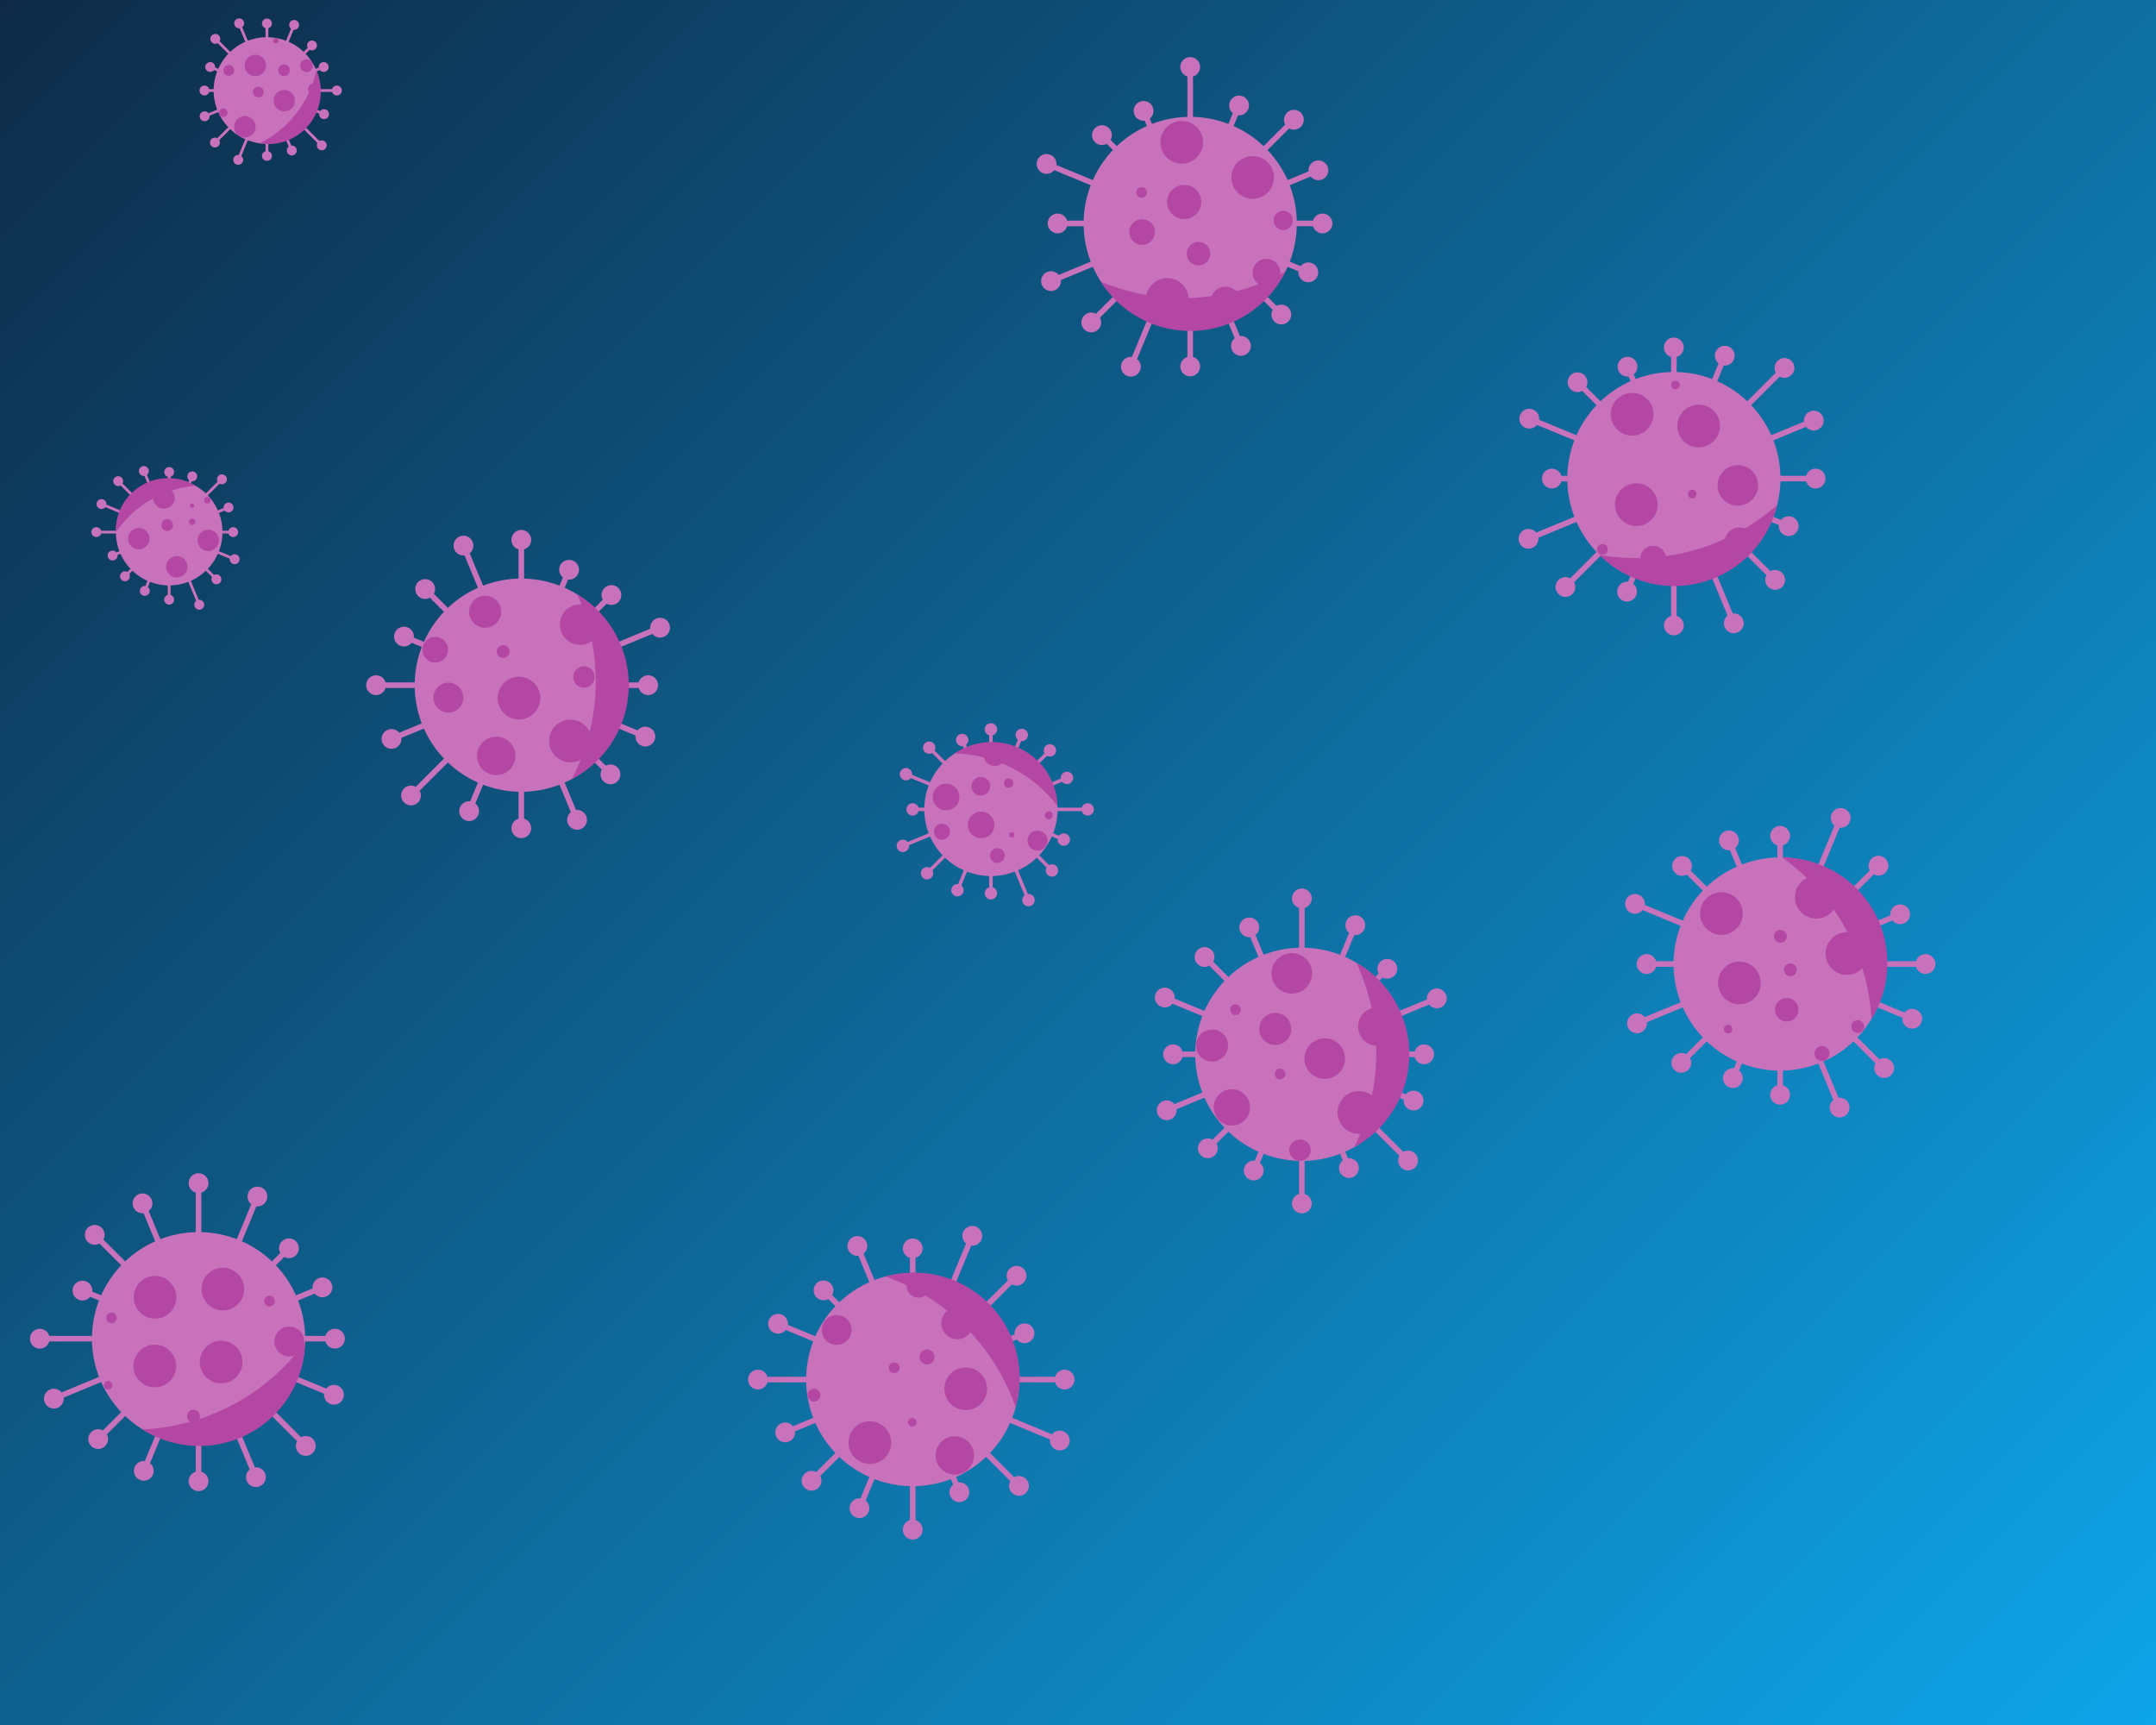 <svg xmlns="http://www.w3.org/2000/svg" version="1.1" xmlns:xlink="http://www.w3.org/1999/xlink" xmlns:svgjs="http://svgjs.dev/svgjs" width="2500" height="2000" preserveAspectRatio="none" viewBox="0 0 2500 2000"><g mask="url(&quot;#SvgjsMask1046&quot;)" fill="none"><rect width="2500" height="2000" x="0" y="0" fill="url(&quot;#SvgjsLinearGradient1047&quot;)"></rect><path d="M1181.91 1596.29L1181.91 1602.76L1234.42 1602.76L1234.42 1596.29zM1222.96 1599.52 a11.46 11.46 0 1 0 22.92 0 a11.46 11.46 0 1 0 -22.92 0zM1173.74 1643.82L1171.26 1649.8L1227.66 1673.16L1230.13 1667.18zM1217.43 1670.17 a11.46 11.46 0 1 0 22.92 0 a11.46 11.46 0 1 0 -22.92 0zM1148 1684.61L1143.43 1689.18L1179.28 1725.03L1183.85 1720.46zM1170.11 1722.74 a11.46 11.46 0 1 0 22.92 0 a11.46 11.46 0 1 0 -22.92 0zM1108.62 1712.44L1102.64 1714.92L1109.45 1731.35L1115.43 1728.87zM1100.98 1730.11 a11.46 11.46 0 1 0 22.92 0 a11.46 11.46 0 1 0 -22.92 0zM1061.58 1723.08L1055.11 1723.08L1055.11 1773.51L1061.58 1773.51zM1046.89 1773.51 a11.46 11.46 0 1 0 22.92 0 a11.46 11.46 0 1 0 -22.92 0zM1014.05 1714.92L1008.07 1712.44L993.61 1747.37L999.58 1749.85zM985.13 1748.61 a11.46 11.46 0 1 0 22.92 0 a11.46 11.46 0 1 0 -22.92 0zM973.27 1689.18L968.69 1684.61L938.76 1714.54L943.33 1719.11zM929.59 1716.83 a11.46 11.46 0 1 0 22.92 0 a11.46 11.46 0 1 0 -22.92 0zM945.43 1649.8L942.96 1643.82L909.26 1657.78L911.74 1663.75zM899.04 1660.76 a11.46 11.46 0 1 0 22.92 0 a11.46 11.46 0 1 0 -22.92 0zM934.79 1602.76L934.79 1596.29L878.88 1596.29L878.88 1602.76zM867.42 1599.52 a11.46 11.46 0 1 0 22.92 0 a11.46 11.46 0 1 0 -22.92 0zM942.96 1555.23L945.43 1549.25L903.45 1531.86L900.98 1537.84zM890.75 1534.85 a11.46 11.46 0 1 0 22.92 0 a11.46 11.46 0 1 0 -22.92 0zM968.69 1514.44L973.27 1509.87L957.2 1493.8L952.63 1498.38zM943.45 1496.09 a11.46 11.46 0 1 0 22.92 0 a11.46 11.46 0 1 0 -22.92 0zM1008.07 1486.61L1014.05 1484.13L997.17 1443.37L991.19 1445.85zM982.72 1444.61 a11.46 11.46 0 1 0 22.92 0 a11.46 11.46 0 1 0 -22.92 0zM1055.11 1475.97L1061.58 1475.97L1061.58 1447.43L1055.11 1447.43zM1046.89 1447.43 a11.46 11.46 0 1 0 22.92 0 a11.46 11.46 0 1 0 -22.92 0zM1102.64 1484.13L1108.62 1486.61L1130.38 1434.08L1124.4 1431.6zM1115.93 1432.84 a11.46 11.46 0 1 0 22.92 0 a11.46 11.46 0 1 0 -22.92 0zM1143.43 1509.87L1148 1514.44L1181.03 1481.42L1176.45 1476.85zM1167.28 1479.13 a11.46 11.46 0 1 0 22.92 0 a11.46 11.46 0 1 0 -22.92 0zM1171.26 1549.25L1173.74 1555.23L1189.17 1548.84L1186.69 1542.86zM1176.47 1545.85 a11.46 11.46 0 1 0 22.92 0 a11.46 11.46 0 1 0 -22.92 0zM934.75 1599.52 a123.6 123.6 0 1 0 247.2 0 a123.6 123.6 0 1 0 -247.2 0z" fill="rgba(199, 114, 186, 1)"></path><path d="M1026.75 1480.03 A122.6 122.6 0 0 1 1177.7 1631.66M1177.7 1631.66 A247.2 247.2 0 0 0 1026.75 1480.03" fill="#b347a3" fill-rule="nonzero"></path><path d="M983.9 1672.57 a24.72 24.72 0 1 0 49.44 0 a24.72 24.72 0 1 0 -49.44 0zM1095.09 1610.16 a24.72 24.72 0 1 0 49.44 0 a24.72 24.72 0 1 0 -49.44 0zM936.47 1617.57 a7.42 7.42 0 1 0 14.84 0 a7.42 7.42 0 1 0 -14.84 0zM1084.91 1687.48 a22.25 22.25 0 1 0 44.5 0 a22.25 22.25 0 1 0 -44.5 0zM952.84 1541.95 a17.3 17.3 0 1 0 34.6 0 a17.3 17.3 0 1 0 -34.6 0zM1051.47 1490.89 a13.6 13.6 0 1 0 27.2 0 a13.6 13.6 0 1 0 -27.2 0zM1066.28 1573.27 a8.65 8.65 0 1 0 17.3 0 a8.65 8.65 0 1 0 -17.3 0zM1052.92 1649.05 a4.94 4.94 0 1 0 9.88 0 a4.94 4.94 0 1 0 -9.88 0zM1030.76 1585.85 a6.18 6.18 0 1 0 12.36 0 a6.18 6.18 0 1 0 -12.36 0zM1091.51 1534.14 a18.54 18.54 0 1 0 37.08 0 a18.54 18.54 0 1 0 -37.08 0z" fill="#b347a3" fill-rule="nonzero"></path><path d="M2064.5 551.65L2064.5 558.12L2105.31 558.12L2105.31 551.65zM2093.85 554.88 a11.46 11.46 0 1 0 22.92 0 a11.46 11.46 0 1 0 -22.92 0zM2056.34 599.18L2053.86 605.15L2072.85 613.02L2075.32 607.04zM2062.62 610.03 a11.46 11.46 0 1 0 22.92 0 a11.46 11.46 0 1 0 -22.92 0zM2030.6 639.96L2026.03 644.54L2056.11 674.62L2060.69 670.05zM2046.94 672.34 a11.46 11.46 0 1 0 22.92 0 a11.46 11.46 0 1 0 -22.92 0zM1991.22 667.8L1985.24 670.27L2007.44 723.87L2013.42 721.39zM1998.97 722.63 a11.46 11.46 0 1 0 22.92 0 a11.46 11.46 0 1 0 -22.92 0zM1944.18 678.44L1937.71 678.44L1937.71 725.12L1944.18 725.12zM1929.49 725.12 a11.46 11.46 0 1 0 22.92 0 a11.46 11.46 0 1 0 -22.92 0zM1896.65 670.27L1890.67 667.8L1883.67 684.7L1889.65 687.18zM1875.2 685.94 a11.46 11.46 0 1 0 22.92 0 a11.46 11.46 0 1 0 -22.92 0zM1855.87 644.54L1851.29 639.96L1812.94 678.32L1817.51 682.89zM1803.76 680.6 a11.46 11.46 0 1 0 22.92 0 a11.46 11.46 0 1 0 -22.92 0zM1828.03 605.15L1825.56 599.18L1771.12 621.72L1773.6 627.7zM1760.9 624.71 a11.46 11.46 0 1 0 22.92 0 a11.46 11.46 0 1 0 -22.92 0zM1817.39 558.12L1817.39 551.65L1799.49 551.65L1799.49 558.12zM1788.03 554.88 a11.46 11.46 0 1 0 22.92 0 a11.46 11.46 0 1 0 -22.92 0zM1825.56 510.59L1828.03 504.61L1774.53 482.45L1772.05 488.43zM1761.83 485.44 a11.46 11.46 0 1 0 22.92 0 a11.46 11.46 0 1 0 -22.92 0zM1851.29 469.8L1855.87 465.22L1831.55 440.91L1826.97 445.48zM1817.8 443.2 a11.46 11.46 0 1 0 22.92 0 a11.46 11.46 0 1 0 -22.92 0zM1890.67 441.97L1896.65 439.49L1890.2 423.92L1884.23 426.4zM1875.75 425.16 a11.46 11.46 0 1 0 22.92 0 a11.46 11.46 0 1 0 -22.92 0zM1937.71 431.32L1944.18 431.32L1944.18 402.86L1937.71 402.86zM1929.49 402.86 a11.46 11.46 0 1 0 22.92 0 a11.46 11.46 0 1 0 -22.92 0zM1985.24 439.49L1991.22 441.97L2002.95 413.64L1996.97 411.16zM1988.5 412.4 a11.46 11.46 0 1 0 22.92 0 a11.46 11.46 0 1 0 -22.92 0zM2026.03 465.22L2030.6 469.8L2071.52 428.88L2066.95 424.3zM2057.77 426.59 a11.46 11.46 0 1 0 22.92 0 a11.46 11.46 0 1 0 -22.92 0zM2053.86 504.61L2056.34 510.59L2104.44 490.66L2101.97 484.68zM2091.74 487.67 a11.46 11.46 0 1 0 22.92 0 a11.46 11.46 0 1 0 -22.92 0zM1817.35 554.88 a123.6 123.6 0 1 0 247.2 0 a123.6 123.6 0 1 0 -247.2 0z" fill="rgba(199, 114, 186, 1)"></path><path d="M2060.66 585.62 A122.6 122.6 0 0 1 1854.65 643.37M1854.65 643.37 A247.2 247.2 0 0 0 2060.66 585.62" fill="#b347a3" fill-rule="nonzero"></path><path d="M1872.68 585.1 a24.72 24.72 0 1 0 49.44 0 a24.72 24.72 0 1 0 -49.44 0zM1867.84 480.31 a24.72 24.72 0 1 0 49.44 0 a24.72 24.72 0 1 0 -49.44 0zM1999.8 628.81 a17.3 17.3 0 1 0 34.6 0 a17.3 17.3 0 1 0 -34.6 0zM1944.98 493.95 a24.72 24.72 0 1 0 49.44 0 a24.72 24.72 0 1 0 -49.44 0zM1937.88 446.31 a4.94 4.94 0 1 0 9.88 0 a4.94 4.94 0 1 0 -9.88 0zM1991.62 562.74 a23.48 23.48 0 1 0 46.96 0 a23.48 23.48 0 1 0 -46.96 0zM1902.07 647.54 a14.83 14.83 0 1 0 29.66 0 a14.83 14.83 0 1 0 -29.66 0zM1851.97 636.91 a6.18 6.18 0 1 0 12.36 0 a6.18 6.18 0 1 0 -12.36 0zM1957.13 669.69 a6.18 6.18 0 1 0 12.36 0 a6.18 6.18 0 1 0 -12.36 0zM1957.28 572.81 a4.94 4.94 0 1 0 9.88 0 a4.94 4.94 0 1 0 -9.88 0z" fill="#b347a3" fill-rule="nonzero"></path><path d="M728.03 791.18L728.03 797.65L751.61 797.65L751.61 791.18zM740.15 794.41 a11.46 11.46 0 1 0 22.92 0 a11.46 11.46 0 1 0 -22.92 0zM719.86 838.71L717.39 844.68L747.08 856.98L749.56 851.01zM736.86 853.99 a11.46 11.46 0 1 0 22.92 0 a11.46 11.46 0 1 0 -22.92 0zM694.13 879.49L689.55 884.07L705.59 900.11L710.17 895.53zM696.42 897.82 a11.46 11.46 0 1 0 22.92 0 a11.46 11.46 0 1 0 -22.92 0zM654.75 907.33L648.77 909.8L666.16 951.78L672.13 949.31zM657.69 950.55 a11.46 11.46 0 1 0 22.92 0 a11.46 11.46 0 1 0 -22.92 0zM607.71 917.97L601.24 917.97L601.24 960.25L607.71 960.25zM593.01 960.25 a11.46 11.46 0 1 0 22.92 0 a11.46 11.46 0 1 0 -22.92 0zM560.18 909.8L554.2 907.33L540.99 939.22L546.97 941.69zM532.52 940.46 a11.46 11.46 0 1 0 22.92 0 a11.46 11.46 0 1 0 -22.92 0zM519.39 884.07L514.82 879.49L474.3 920.01L478.88 924.59zM465.13 922.3 a11.46 11.46 0 1 0 22.92 0 a11.46 11.46 0 1 0 -22.92 0zM491.56 844.68L489.08 838.71L452.75 853.76L455.22 859.74zM442.52 856.75 a11.46 11.46 0 1 0 22.92 0 a11.46 11.46 0 1 0 -22.92 0zM480.92 797.65L480.92 791.18L436.07 791.18L436.07 797.65zM424.61 794.41 a11.46 11.46 0 1 0 22.92 0 a11.46 11.46 0 1 0 -22.92 0zM489.08 750.12L491.56 744.14L469.69 735.08L467.21 741.06zM456.99 738.07 a11.46 11.46 0 1 0 22.92 0 a11.46 11.46 0 1 0 -22.92 0zM514.82 709.33L519.39 704.76L495.28 680.64L490.7 685.22zM481.53 682.93 a11.46 11.46 0 1 0 22.92 0 a11.46 11.46 0 1 0 -22.92 0zM554.2 681.5L560.18 679.02L540.42 631.32L534.44 633.8zM525.97 632.56 a11.46 11.46 0 1 0 22.92 0 a11.46 11.46 0 1 0 -22.92 0zM601.24 670.85L607.71 670.85L607.71 625.93L601.24 625.93zM593.01 625.93 a11.46 11.46 0 1 0 22.92 0 a11.46 11.46 0 1 0 -22.92 0zM648.77 679.02L654.75 681.5L662.9 661.82L656.92 659.34zM648.45 660.58 a11.46 11.46 0 1 0 22.92 0 a11.46 11.46 0 1 0 -22.92 0zM689.55 704.76L694.13 709.33L711.29 692.17L706.72 687.59zM697.54 689.88 a11.46 11.46 0 1 0 22.92 0 a11.46 11.46 0 1 0 -22.92 0zM717.39 744.14L719.86 750.12L766.63 730.75L764.15 724.77zM753.93 727.76 a11.46 11.46 0 1 0 22.92 0 a11.46 11.46 0 1 0 -22.92 0zM480.87 794.41 a123.6 123.6 0 1 0 247.2 0 a123.6 123.6 0 1 0 -247.2 0z" fill="rgba(199, 114, 186, 1)"></path><path d="M669.44 689.26 A122.6 122.6 0 0 1 663.28 903.13M663.28 903.13 A247.2 247.2 0 0 0 669.44 689.26" fill="#b347a3" fill-rule="nonzero"></path><path d="M489.87 753.34 a14.83 14.83 0 1 0 29.66 0 a14.83 14.83 0 1 0 -29.66 0zM577.07 809.39 a24.72 24.72 0 1 0 49.44 0 a24.72 24.72 0 1 0 -49.44 0zM714.77 783.23 a6.18 6.18 0 1 0 12.36 0 a6.18 6.18 0 1 0 -12.36 0zM664.76 784.94 a12.36 12.36 0 1 0 24.72 0 a12.36 12.36 0 1 0 -24.72 0zM636.76 859.14 a24.72 24.72 0 1 0 49.44 0 a24.72 24.72 0 1 0 -49.44 0zM576.01 755.42 a7.42 7.42 0 1 0 14.84 0 a7.42 7.42 0 1 0 -14.84 0zM649.22 724.19 a23.48 23.48 0 1 0 46.96 0 a23.48 23.48 0 1 0 -46.96 0zM502.68 808.86 a17.3 17.3 0 1 0 34.6 0 a17.3 17.3 0 1 0 -34.6 0zM553.19 876.41 a22.25 22.25 0 1 0 44.5 0 a22.25 22.25 0 1 0 -44.5 0zM543.98 709.24 a18.54 18.54 0 1 0 37.08 0 a18.54 18.54 0 1 0 -37.08 0z" fill="#b347a3" fill-rule="nonzero"></path><path d="M353.79 1548.87L353.79 1555.34L388.41 1555.34L388.41 1548.87zM376.95 1552.11 a11.46 11.46 0 1 0 22.92 0 a11.46 11.46 0 1 0 -22.92 0zM345.63 1596.4L343.15 1602.38L386.02 1620.14L388.49 1614.16zM375.8 1617.15 a11.46 11.46 0 1 0 22.92 0 a11.46 11.46 0 1 0 -22.92 0zM319.89 1637.19L315.32 1641.77L352.28 1678.73L356.86 1674.16zM343.11 1676.45 a11.46 11.46 0 1 0 22.92 0 a11.46 11.46 0 1 0 -22.92 0zM280.51 1665.02L274.53 1667.5L293.75 1713.91L299.73 1711.43zM285.28 1712.67 a11.46 11.46 0 1 0 22.92 0 a11.46 11.46 0 1 0 -22.92 0zM233.47 1675.67L227 1675.67L227 1717.37L233.47 1717.37zM218.78 1717.37 a11.46 11.46 0 1 0 22.92 0 a11.46 11.46 0 1 0 -22.92 0zM185.94 1667.5L179.96 1665.02L163.78 1704.1L169.75 1706.58zM155.3 1705.34 a11.46 11.46 0 1 0 22.92 0 a11.46 11.46 0 1 0 -22.92 0zM145.15 1641.77L140.58 1637.19L111.56 1666.21L116.14 1670.79zM102.39 1668.5 a11.46 11.46 0 1 0 22.92 0 a11.46 11.46 0 1 0 -22.92 0zM117.32 1602.38L114.85 1596.4L61.2 1618.62L63.68 1624.6zM50.98 1621.61 a11.46 11.46 0 1 0 22.92 0 a11.46 11.46 0 1 0 -22.92 0zM106.68 1555.34L106.68 1548.87L46.18 1548.87L46.18 1555.34zM34.72 1552.11 a11.46 11.46 0 1 0 22.92 0 a11.46 11.46 0 1 0 -22.92 0zM114.85 1507.82L117.32 1501.84L96.85 1493.36L94.37 1499.33zM84.15 1496.35 a11.46 11.46 0 1 0 22.92 0 a11.46 11.46 0 1 0 -22.92 0zM140.58 1467.03L145.15 1462.45L112.14 1429.44L107.56 1434.01zM98.39 1431.73 a11.46 11.46 0 1 0 22.92 0 a11.46 11.46 0 1 0 -22.92 0zM179.96 1439.2L185.94 1436.72L168.23 1393.95L162.25 1396.43zM153.78 1395.19 a11.46 11.46 0 1 0 22.92 0 a11.46 11.46 0 1 0 -22.92 0zM227 1428.55L233.47 1428.55L233.47 1371.73L227 1371.73zM218.78 1371.73 a11.46 11.46 0 1 0 22.92 0 a11.46 11.46 0 1 0 -22.92 0zM274.53 1436.72L280.51 1439.2L301.5 1388.52L295.52 1386.04zM287.05 1387.28 a11.46 11.46 0 1 0 22.92 0 a11.46 11.46 0 1 0 -22.92 0zM315.32 1462.45L319.89 1467.03L337.34 1449.58L332.77 1445zM323.6 1447.29 a11.46 11.46 0 1 0 22.92 0 a11.46 11.46 0 1 0 -22.92 0zM343.15 1501.84L345.63 1507.82L375.11 1495.6L372.63 1489.63zM362.41 1492.61 a11.46 11.46 0 1 0 22.92 0 a11.46 11.46 0 1 0 -22.92 0zM106.64 1552.11 a123.6 123.6 0 1 0 247.2 0 a123.6 123.6 0 1 0 -247.2 0z" fill="rgba(199, 114, 186, 1)"></path><path d="M353.77 1555.99 A122.6 122.6 0 0 1 165.32 1657.29M165.32 1657.29 A247.2 247.2 0 0 0 353.77 1555.99" fill="#b347a3" fill-rule="nonzero"></path><path d="M233.69 1494.59 a24.72 24.72 0 1 0 49.44 0 a24.72 24.72 0 1 0 -49.44 0zM155.06 1504.1 a24.72 24.72 0 1 0 49.44 0 a24.72 24.72 0 1 0 -49.44 0zM231.71 1579.2 a24.72 24.72 0 1 0 49.44 0 a24.72 24.72 0 1 0 -49.44 0zM154.75 1583.75 a24.72 24.72 0 1 0 49.44 0 a24.72 24.72 0 1 0 -49.44 0zM318.12 1555.36 a17.3 17.3 0 1 0 34.6 0 a17.3 17.3 0 1 0 -34.6 0zM123.12 1527.97 a6.18 6.18 0 1 0 12.36 0 a6.18 6.18 0 1 0 -12.36 0zM249.77 1664.52 a7.42 7.42 0 1 0 14.84 0 a7.42 7.42 0 1 0 -14.84 0zM216.91 1641.98 a7.42 7.42 0 1 0 14.84 0 a7.42 7.42 0 1 0 -14.84 0zM306.32 1508.51 a6.18 6.18 0 1 0 12.36 0 a6.18 6.18 0 1 0 -12.36 0zM120.43 1606.18 a4.94 4.94 0 1 0 9.88 0 a4.94 4.94 0 1 0 -9.88 0z" fill="#b347a3" fill-rule="nonzero"></path><path d="M1503.69 255.83L1503.69 262.3L1533.53 262.3L1533.53 255.83zM1522.07 259.07 a11.46 11.46 0 1 0 22.92 0 a11.46 11.46 0 1 0 -22.92 0zM1495.52 303.36L1493.04 309.34L1515.81 318.77L1518.28 312.79zM1505.59 315.78 a11.46 11.46 0 1 0 22.92 0 a11.46 11.46 0 1 0 -22.92 0zM1469.78 344.15L1465.21 348.73L1483.47 366.99L1488.05 362.41zM1474.3 364.7 a11.46 11.46 0 1 0 22.92 0 a11.46 11.46 0 1 0 -22.92 0zM1430.4 371.98L1424.42 374.46L1435.96 402.31L1441.94 399.83zM1427.49 401.07 a11.46 11.46 0 1 0 22.92 0 a11.46 11.46 0 1 0 -22.92 0zM1383.36 382.63L1376.89 382.63L1376.89 424.87L1383.36 424.87zM1368.67 424.87 a11.46 11.46 0 1 0 22.92 0 a11.46 11.46 0 1 0 -22.92 0zM1335.83 374.46L1329.86 371.98L1308.33 423.95L1314.31 426.43zM1299.86 425.19 a11.46 11.46 0 1 0 22.92 0 a11.46 11.46 0 1 0 -22.92 0zM1295.05 348.73L1290.47 344.15L1263.1 371.52L1267.68 376.1zM1253.93 373.81 a11.46 11.46 0 1 0 22.92 0 a11.46 11.46 0 1 0 -22.92 0zM1267.21 309.34L1264.74 303.36L1217.47 322.94L1219.95 328.92zM1207.25 325.93 a11.46 11.46 0 1 0 22.92 0 a11.46 11.46 0 1 0 -22.92 0zM1256.57 262.3L1256.57 255.83L1226.36 255.83L1226.36 262.3zM1214.9 259.07 a11.46 11.46 0 1 0 22.92 0 a11.46 11.46 0 1 0 -22.92 0zM1264.74 214.77L1267.21 208.8L1214.79 187.08L1212.32 193.06zM1202.1 190.07 a11.46 11.46 0 1 0 22.92 0 a11.46 11.46 0 1 0 -22.92 0zM1290.47 173.99L1295.05 169.41L1280.06 154.42L1275.48 159zM1266.31 156.71 a11.46 11.46 0 1 0 22.92 0 a11.46 11.46 0 1 0 -22.92 0zM1329.86 146.15L1335.83 143.68L1329.06 127.33L1323.08 129.8zM1314.61 128.56 a11.46 11.46 0 1 0 22.92 0 a11.46 11.46 0 1 0 -22.92 0zM1376.89 135.51L1383.36 135.51L1383.36 77.67L1376.89 77.67zM1368.67 77.67 a11.46 11.46 0 1 0 22.92 0 a11.46 11.46 0 1 0 -22.92 0zM1424.42 143.68L1430.4 146.15L1439.77 123.54L1433.79 121.06zM1425.32 122.3 a11.46 11.46 0 1 0 22.92 0 a11.46 11.46 0 1 0 -22.92 0zM1465.21 169.41L1469.78 173.99L1502.64 141.13L1498.07 136.55zM1488.9 138.84 a11.46 11.46 0 1 0 22.92 0 a11.46 11.46 0 1 0 -22.92 0zM1493.04 208.8L1495.52 214.77L1530.03 200.48L1527.55 194.5zM1517.33 197.49 a11.46 11.46 0 1 0 22.92 0 a11.46 11.46 0 1 0 -22.92 0zM1256.53 259.07 a123.6 123.6 0 1 0 247.2 0 a123.6 123.6 0 1 0 -247.2 0z" fill="rgba(199, 114, 186, 1)"></path><path d="M1490.27 315.16 A122.6 122.6 0 0 1 1276.62 326.62M1276.62 326.62 A247.2 247.2 0 0 0 1490.27 315.16" fill="#b347a3" fill-rule="nonzero"></path><path d="M1345.56 165 a24.72 24.72 0 1 0 49.44 0 a24.72 24.72 0 1 0 -49.44 0zM1427.83 205.74 a24.72 24.72 0 1 0 49.44 0 a24.72 24.72 0 1 0 -49.44 0zM1476.84 255.52 a11.12 11.12 0 1 0 22.24 0 a11.12 11.12 0 1 0 -22.24 0zM1353.39 234.23 a19.78 19.78 0 1 0 39.56 0 a19.78 19.78 0 1 0 -39.56 0zM1328.86 347.16 a24.72 24.72 0 1 0 49.44 0 a24.72 24.72 0 1 0 -49.44 0zM1309.52 269.01 a14.83 14.83 0 1 0 29.66 0 a14.83 14.83 0 1 0 -29.66 0zM1403.78 349.74 a17.3 17.3 0 1 0 34.6 0 a17.3 17.3 0 1 0 -34.6 0zM1376.14 294.1 a13.6 13.6 0 1 0 27.2 0 a13.6 13.6 0 1 0 -27.2 0zM1452.44 316.17 a16.07 16.07 0 1 0 32.14 0 a16.07 16.07 0 1 0 -32.14 0zM1317.48 223.07 a6.18 6.18 0 1 0 12.36 0 a6.18 6.18 0 1 0 -12.36 0z" fill="#b347a3" fill-rule="nonzero"></path><path d="M1633.12 1219.14L1633.12 1225.61L1651.37 1225.61L1651.37 1219.14zM1639.91 1222.38 a11.46 11.46 0 1 0 22.92 0 a11.46 11.46 0 1 0 -22.92 0zM1624.95 1266.67L1622.48 1272.65L1637.87 1279.03L1640.35 1273.05zM1627.65 1276.04 a11.46 11.46 0 1 0 22.92 0 a11.46 11.46 0 1 0 -22.92 0zM1599.22 1307.46L1594.64 1312.03L1630.45 1347.84L1635.03 1343.27zM1621.28 1345.55 a11.46 11.46 0 1 0 22.92 0 a11.46 11.46 0 1 0 -22.92 0zM1559.84 1335.29L1553.86 1337.77L1561.21 1355.53L1567.19 1353.05zM1552.74 1354.29 a11.46 11.46 0 1 0 22.92 0 a11.46 11.46 0 1 0 -22.92 0zM1512.8 1345.94L1506.33 1345.94L1506.33 1395.36L1512.8 1395.36zM1498.1 1395.36 a11.46 11.46 0 1 0 22.92 0 a11.46 11.46 0 1 0 -22.92 0zM1465.27 1337.77L1459.29 1335.29L1450.74 1355.92L1456.72 1358.4zM1442.27 1357.16 a11.46 11.46 0 1 0 22.92 0 a11.46 11.46 0 1 0 -22.92 0zM1424.48 1312.03L1419.91 1307.46L1398.27 1329.1L1402.84 1333.67zM1389.1 1331.38 a11.46 11.46 0 1 0 22.92 0 a11.46 11.46 0 1 0 -22.92 0zM1396.65 1272.65L1394.17 1266.67L1351.6 1284.31L1354.08 1290.28zM1341.38 1287.3 a11.46 11.46 0 1 0 22.92 0 a11.46 11.46 0 1 0 -22.92 0zM1386.01 1225.61L1386.01 1219.14L1360.21 1219.14L1360.21 1225.61zM1348.75 1222.38 a11.46 11.46 0 1 0 22.92 0 a11.46 11.46 0 1 0 -22.92 0zM1394.17 1178.08L1396.65 1172.11L1351.88 1153.56L1349.4 1159.54zM1339.18 1156.55 a11.46 11.46 0 1 0 22.92 0 a11.46 11.46 0 1 0 -22.92 0zM1419.91 1137.3L1424.48 1132.72L1399.07 1107.31L1394.49 1111.88zM1385.32 1109.6 a11.46 11.46 0 1 0 22.92 0 a11.46 11.46 0 1 0 -22.92 0zM1459.29 1109.46L1465.27 1106.99L1451.6 1073.99L1445.62 1076.46zM1437.15 1075.22 a11.46 11.46 0 1 0 22.92 0 a11.46 11.46 0 1 0 -22.92 0zM1506.33 1098.82L1512.8 1098.82L1512.8 1041.64L1506.33 1041.64zM1498.1 1041.64 a11.46 11.46 0 1 0 22.92 0 a11.46 11.46 0 1 0 -22.92 0zM1553.86 1106.99L1559.84 1109.46L1574.56 1073.92L1568.58 1071.45zM1560.11 1072.68 a11.46 11.46 0 1 0 22.92 0 a11.46 11.46 0 1 0 -22.92 0zM1594.64 1132.72L1599.22 1137.3L1610.99 1125.53L1606.41 1120.96zM1597.24 1123.24 a11.46 11.46 0 1 0 22.92 0 a11.46 11.46 0 1 0 -22.92 0zM1622.48 1172.11L1624.95 1178.08L1667.32 1160.53L1664.85 1154.56zM1654.62 1157.54 a11.46 11.46 0 1 0 22.92 0 a11.46 11.46 0 1 0 -22.92 0zM1385.96 1222.38 a123.6 123.6 0 1 0 247.2 0 a123.6 123.6 0 1 0 -247.2 0z" fill="rgba(199, 114, 186, 1)"></path><path d="M1572.8 1116.18 A122.6 122.6 0 0 1 1570.14 1330.11M1570.14 1330.11 A247.2 247.2 0 0 0 1572.8 1116.18" fill="#b347a3" fill-rule="nonzero"></path><path d="M1386.93 1212.22 a18.54 18.54 0 1 0 37.08 0 a18.54 18.54 0 1 0 -37.08 0zM1550.98 1289.8 a24.72 24.72 0 1 0 49.44 0 a24.72 24.72 0 1 0 -49.44 0zM1512.64 1227.38 a23.48 23.48 0 1 0 46.96 0 a23.48 23.48 0 1 0 -46.96 0zM1460.2 1193 a18.54 18.54 0 1 0 37.08 0 a18.54 18.54 0 1 0 -37.08 0zM1574.8 1190.25 a22.25 22.25 0 1 0 44.5 0 a22.25 22.25 0 1 0 -44.5 0zM1495.06 1333.5 a12.36 12.36 0 1 0 24.72 0 a12.36 12.36 0 1 0 -24.72 0zM1478.19 1245.21 a6.18 6.18 0 1 0 12.36 0 a6.18 6.18 0 1 0 -12.36 0zM1407.42 1283.94 a21.01 21.01 0 1 0 42.02 0 a21.01 21.01 0 1 0 -42.02 0zM1474.46 1128.51 a23.48 23.48 0 1 0 46.96 0 a23.48 23.48 0 1 0 -46.96 0zM1426.43 1170.67 a6.18 6.18 0 1 0 12.36 0 a6.18 6.18 0 1 0 -12.36 0z" fill="#b347a3" fill-rule="nonzero"></path><path d="M371.32 103.31L371.32 106.55L390.61 106.55L390.61 103.31zM384.88 104.93 a5.73 5.73 0 1 0 11.46 0 a5.73 5.73 0 1 0 -11.46 0zM367.24 127.08L366 130.06L375.17 133.86L376.41 130.88zM370.06 132.37 a5.73 5.73 0 1 0 11.46 0 a5.73 5.73 0 1 0 -11.46 0zM354.37 147.47L352.08 149.76L371.97 169.65L374.26 167.36zM367.39 168.5 a5.73 5.73 0 1 0 11.46 0 a5.73 5.73 0 1 0 -11.46 0zM334.68 161.39L331.69 162.62L336.86 175.11L339.85 173.88zM332.63 174.5 a5.73 5.73 0 1 0 11.46 0 a5.73 5.73 0 1 0 -11.46 0zM311.16 166.71L307.92 166.71L307.92 180.77L311.16 180.77zM303.81 180.77 a5.73 5.73 0 1 0 11.46 0 a5.73 5.73 0 1 0 -11.46 0zM287.39 162.62L284.41 161.39L274.73 184.74L277.72 185.98zM270.5 185.36 a5.73 5.73 0 1 0 11.46 0 a5.73 5.73 0 1 0 -11.46 0zM267 149.76L264.71 147.47L248.09 164.09L250.38 166.38zM243.5 165.24 a5.73 5.73 0 1 0 11.46 0 a5.73 5.73 0 1 0 -11.46 0zM253.08 130.06L251.85 127.08L236.7 133.35L237.94 136.34zM231.59 134.84 a5.73 5.73 0 1 0 11.46 0 a5.73 5.73 0 1 0 -11.46 0zM247.76 106.55L247.76 103.31L237.11 103.31L237.11 106.55zM231.38 104.93 a5.73 5.73 0 1 0 11.46 0 a5.73 5.73 0 1 0 -11.46 0zM251.85 82.78L253.08 79.79L244.37 76.18L243.13 79.17zM238.02 77.68 a5.73 5.73 0 1 0 11.46 0 a5.73 5.73 0 1 0 -11.46 0zM264.71 62.39L267 60.1L250.82 43.91L248.53 46.2zM243.94 45.06 a5.73 5.73 0 1 0 11.46 0 a5.73 5.73 0 1 0 -11.46 0zM284.41 48.47L287.39 47.23L278.79 26.45L275.8 27.69zM271.56 27.07 a5.73 5.73 0 1 0 11.46 0 a5.73 5.73 0 1 0 -11.46 0zM307.92 43.15L311.16 43.15L311.16 27.22L307.92 27.22zM303.81 27.22 a5.73 5.73 0 1 0 11.46 0 a5.73 5.73 0 1 0 -11.46 0zM331.69 47.23L334.68 48.47L342.53 29.51L339.54 28.27zM335.31 28.89 a5.73 5.73 0 1 0 11.46 0 a5.73 5.73 0 1 0 -11.46 0zM352.08 60.1L354.37 62.39L362.94 53.82L360.65 51.53zM356.07 52.67 a5.73 5.73 0 1 0 11.46 0 a5.73 5.73 0 1 0 -11.46 0zM366 79.79L367.24 82.78L375.95 79.17L374.71 76.18zM369.6 77.68 a5.73 5.73 0 1 0 11.46 0 a5.73 5.73 0 1 0 -11.46 0zM247.74 104.93 a61.8 61.8 0 1 0 123.6 0 a61.8 61.8 0 1 0 -123.6 0z" fill="rgba(199, 114, 186, 1)"></path><path d="M366.81 81.69 A60.8 60.8 0 0 1 301.17 166.16M301.17 166.16 A123.6 123.6 0 0 0 366.81 81.69" fill="#b347a3" fill-rule="nonzero"></path><path d="M271.61 146.94 a12.36 12.36 0 1 0 24.72 0 a12.36 12.36 0 1 0 -24.72 0zM283.71 75.89 a12.36 12.36 0 1 0 24.72 0 a12.36 12.36 0 1 0 -24.72 0zM317.29 116.73 a12.36 12.36 0 1 0 24.72 0 a12.36 12.36 0 1 0 -24.72 0zM316.79 47.32 a3.09 3.09 0 1 0 6.18 0 a3.09 3.09 0 1 0 -6.18 0zM253.98 130.71 a4.94 4.94 0 1 0 9.88 0 a4.94 4.94 0 1 0 -9.88 0zM348.04 76.16 a7.42 7.42 0 1 0 14.84 0 a7.42 7.42 0 1 0 -14.84 0zM259.1 81.66 a6.18 6.18 0 1 0 12.36 0 a6.18 6.18 0 1 0 -12.36 0zM357.18 103.42 a6.8 6.8 0 1 0 13.6 0 a6.8 6.8 0 1 0 -13.6 0zM322.53 81.39 a6.8 6.8 0 1 0 13.6 0 a6.8 6.8 0 1 0 -13.6 0zM293.32 106.64 a6.18 6.18 0 1 0 12.36 0 a6.18 6.18 0 1 0 -12.36 0z" fill="#b347a3" fill-rule="nonzero"></path><path d="M257.94 615.31L257.94 618.54L270.37 618.54L270.37 615.31zM264.64 616.93 a5.73 5.73 0 1 0 11.46 0 a5.73 5.73 0 1 0 -11.46 0zM253.85 639.07L252.62 642.06L271.44 649.86L272.68 646.87zM266.33 648.37 a5.73 5.73 0 1 0 11.46 0 a5.73 5.73 0 1 0 -11.46 0zM240.99 659.47L238.7 661.76L249.79 672.85L252.08 670.56zM245.21 671.71 a5.73 5.73 0 1 0 11.46 0 a5.73 5.73 0 1 0 -11.46 0zM221.3 673.38L218.31 674.62L229.56 701.79L232.55 700.56zM225.33 701.17 a5.73 5.73 0 1 0 11.46 0 a5.73 5.73 0 1 0 -11.46 0zM197.78 678.71L194.54 678.71L194.54 695.29L197.78 695.29zM190.43 695.29 a5.73 5.73 0 1 0 11.46 0 a5.73 5.73 0 1 0 -11.46 0zM174.01 674.62L171.02 673.38L166.43 684.48L169.42 685.72zM162.19 685.1 a5.73 5.73 0 1 0 11.46 0 a5.73 5.73 0 1 0 -11.46 0zM153.62 661.76L151.33 659.47L143.75 667.05L146.04 669.34zM139.16 668.19 a5.73 5.73 0 1 0 11.46 0 a5.73 5.73 0 1 0 -11.46 0zM139.7 642.06L138.46 639.07L129.95 642.6L131.18 645.59zM124.83 644.1 a5.73 5.73 0 1 0 11.46 0 a5.73 5.73 0 1 0 -11.46 0zM134.38 618.54L134.38 615.31L111.75 615.31L111.75 618.54zM106.02 616.93 a5.73 5.73 0 1 0 11.46 0 a5.73 5.73 0 1 0 -11.46 0zM138.46 594.78L139.7 591.79L118.3 582.92L117.06 585.91zM111.95 584.42 a5.73 5.73 0 1 0 11.46 0 a5.73 5.73 0 1 0 -11.46 0zM151.33 574.39L153.62 572.1L138.21 556.69L135.92 558.98zM131.34 557.83 a5.73 5.73 0 1 0 11.46 0 a5.73 5.73 0 1 0 -11.46 0zM171.02 560.47L174.01 559.23L168.31 545.48L165.32 546.71zM161.09 546.09 a5.73 5.73 0 1 0 11.46 0 a5.73 5.73 0 1 0 -11.46 0zM194.54 555.15L197.78 555.15L197.78 547.25L194.54 547.25zM190.43 547.25 a5.73 5.73 0 1 0 11.46 0 a5.73 5.73 0 1 0 -11.46 0zM218.31 559.23L221.3 560.47L224.41 552.94L221.42 551.7zM217.19 552.32 a5.73 5.73 0 1 0 11.46 0 a5.73 5.73 0 1 0 -11.46 0zM238.7 572.1L240.99 574.39L258.52 556.85L256.24 554.56zM251.65 555.71 a5.73 5.73 0 1 0 11.46 0 a5.73 5.73 0 1 0 -11.46 0zM252.62 591.79L253.85 594.78L265.63 589.9L264.4 586.91zM259.28 588.41 a5.73 5.73 0 1 0 11.46 0 a5.73 5.73 0 1 0 -11.46 0zM134.36 616.93 a61.8 61.8 0 1 0 123.6 0 a61.8 61.8 0 1 0 -123.6 0z" fill="rgba(199, 114, 186, 1)"></path><path d="M134.36 617.26 A60.8 60.8 0 0 1 226.66 563.18M226.66 563.18 A123.6 123.6 0 0 0 134.36 617.26" fill="#b347a3" fill-rule="nonzero"></path><path d="M229.1 626.56 a12.36 12.36 0 1 0 24.72 0 a12.36 12.36 0 1 0 -24.72 0zM177.76 577.43 a12.36 12.36 0 1 0 24.72 0 a12.36 12.36 0 1 0 -24.72 0zM219.15 605.03 a3.71 3.71 0 1 0 7.42 0 a3.71 3.71 0 1 0 -7.42 0zM236.64 580.01 a3.71 3.71 0 1 0 7.42 0 a3.71 3.71 0 1 0 -7.42 0zM156.33 576.65 a4.33 4.33 0 1 0 8.66 0 a4.33 4.33 0 1 0 -8.66 0zM148.53 624.53 a12.36 12.36 0 1 0 24.72 0 a12.36 12.36 0 1 0 -24.72 0zM192.65 657.14 a12.36 12.36 0 1 0 24.72 0 a12.36 12.36 0 1 0 -24.72 0zM187.09 608.74 a6.8 6.8 0 1 0 13.6 0 a6.8 6.8 0 1 0 -13.6 0zM140.94 590.13 a3.09 3.09 0 1 0 6.18 0 a3.09 3.09 0 1 0 -6.18 0zM220.31 586.37 a2.47 2.47 0 1 0 4.94 0 a2.47 2.47 0 1 0 -4.94 0z" fill="#b347a3" fill-rule="nonzero"></path><path d="M1226.25 936.42L1226.25 940.47L1261.27 940.47L1261.27 936.42zM1254.11 938.45 a7.16 7.16 0 1 0 14.32 0 a7.16 7.16 0 1 0 -14.32 0zM1221.15 966.13L1219.6 969.87L1232.75 975.31L1234.3 971.57zM1226.36 973.44 a7.16 7.16 0 1 0 14.32 0 a7.16 7.16 0 1 0 -14.32 0zM1205.07 991.62L1202.21 994.48L1218.38 1010.66L1221.24 1007.8zM1212.65 1009.23 a7.16 7.16 0 1 0 14.32 0 a7.16 7.16 0 1 0 -14.32 0zM1180.45 1009.02L1176.71 1010.56L1190.73 1044.41L1194.47 1042.86zM1185.44 1043.63 a7.16 7.16 0 1 0 14.32 0 a7.16 7.16 0 1 0 -14.32 0zM1151.05 1015.67L1147.01 1015.67L1147.01 1035.7L1151.05 1035.7zM1141.87 1035.7 a7.16 7.16 0 1 0 14.32 0 a7.16 7.16 0 1 0 -14.32 0zM1121.35 1010.56L1117.61 1009.02L1108.35 1031.37L1112.09 1032.91zM1103.06 1032.14 a7.16 7.16 0 1 0 14.32 0 a7.16 7.16 0 1 0 -14.32 0zM1095.86 994.48L1093 991.62L1073.54 1011.07L1076.4 1013.93zM1067.81 1012.5 a7.16 7.16 0 1 0 14.32 0 a7.16 7.16 0 1 0 -14.32 0zM1078.46 969.87L1076.91 966.13L1046.14 978.88L1047.69 982.61zM1039.75 980.74 a7.16 7.16 0 1 0 14.32 0 a7.16 7.16 0 1 0 -14.32 0zM1071.81 940.47L1071.81 936.42L1058.25 936.42L1058.25 940.47zM1051.09 938.45 a7.16 7.16 0 1 0 14.32 0 a7.16 7.16 0 1 0 -14.32 0zM1076.91 910.76L1078.46 907.02L1051.27 895.76L1049.72 899.5zM1043.34 897.63 a7.16 7.16 0 1 0 14.32 0 a7.16 7.16 0 1 0 -14.32 0zM1093 885.27L1095.86 882.41L1078.88 865.43L1076.02 868.29zM1070.29 866.86 a7.16 7.16 0 1 0 14.32 0 a7.16 7.16 0 1 0 -14.32 0zM1117.61 867.87L1121.35 866.33L1117.57 857.2L1113.83 858.75zM1108.54 857.97 a7.16 7.16 0 1 0 14.32 0 a7.16 7.16 0 1 0 -14.32 0zM1147.01 861.22L1151.05 861.22L1151.05 845.68L1147.01 845.68zM1141.87 845.68 a7.16 7.16 0 1 0 14.32 0 a7.16 7.16 0 1 0 -14.32 0zM1176.71 866.33L1180.45 867.87L1186.65 852.91L1182.91 851.36zM1177.62 852.13 a7.16 7.16 0 1 0 14.32 0 a7.16 7.16 0 1 0 -14.32 0zM1202.21 882.41L1205.07 885.27L1218.88 871.46L1216.02 868.6zM1210.29 870.03 a7.16 7.16 0 1 0 14.32 0 a7.16 7.16 0 1 0 -14.32 0zM1219.6 907.02L1221.15 910.76L1238 903.78L1236.45 900.04zM1230.07 901.91 a7.16 7.16 0 1 0 14.32 0 a7.16 7.16 0 1 0 -14.32 0zM1071.78 938.45 a77.25 77.25 0 1 0 154.5 0 a77.25 77.25 0 1 0 -154.5 0z" fill="rgba(199, 114, 186, 1)"></path><path d="M1107.17 873.52 A76.25 76.25 0 0 1 1226.18 934.5M1226.18 934.5 A154.5 154.5 0 0 0 1107.17 873.52" fill="#b347a3" fill-rule="nonzero"></path><path d="M1140.38 874.92 a13.13 13.13 0 1 0 26.26 0 a13.13 13.13 0 1 0 -26.26 0zM1191.44 974.63 a11.59 11.59 0 1 0 23.18 0 a11.59 11.59 0 1 0 -23.18 0zM1122.2 956.45 a15.45 15.45 0 1 0 30.9 0 a15.45 15.45 0 1 0 -30.9 0zM1170.2 967.99 a3.09 3.09 0 1 0 6.18 0 a3.09 3.09 0 1 0 -6.18 0zM1081.59 924.1 a15.45 15.45 0 1 0 30.9 0 a15.45 15.45 0 1 0 -30.9 0zM1082.97 964.34 a9.27 9.27 0 1 0 18.54 0 a9.27 9.27 0 1 0 -18.54 0zM1148.01 991.88 a8.5 8.5 0 1 0 17 0 a8.5 8.5 0 1 0 -17 0zM1211.48 945.29 a4.63 4.63 0 1 0 9.26 0 a4.63 4.63 0 1 0 -9.26 0zM1126.54 911.59 a10.81 10.81 0 1 0 21.62 0 a10.81 10.81 0 1 0 -21.62 0zM1164.11 907.92 a5.41 5.41 0 1 0 10.82 0 a5.41 5.41 0 1 0 -10.82 0z" fill="#b347a3" fill-rule="nonzero"></path><path d="M2187.74 1114.48L2187.74 1120.96L2232.74 1120.96L2232.74 1114.48zM2221.28 1117.72 a11.46 11.46 0 1 0 22.92 0 a11.46 11.46 0 1 0 -22.92 0zM2179.57 1162.01L2177.09 1167.99L2216.09 1184.15L2218.57 1178.17zM2205.87 1181.16 a11.46 11.46 0 1 0 22.92 0 a11.46 11.46 0 1 0 -22.92 0zM2153.84 1202.8L2149.26 1207.38L2182.49 1240.6L2187.06 1236.03zM2173.32 1238.32 a11.46 11.46 0 1 0 22.92 0 a11.46 11.46 0 1 0 -22.92 0zM2114.45 1230.63L2108.47 1233.11L2130.12 1285.37L2136.1 1282.9zM2121.65 1284.14 a11.46 11.46 0 1 0 22.92 0 a11.46 11.46 0 1 0 -22.92 0zM2067.42 1241.28L2060.94 1241.28L2060.94 1269.3L2067.42 1269.3zM2052.72 1269.3 a11.46 11.46 0 1 0 22.92 0 a11.46 11.46 0 1 0 -22.92 0zM2019.89 1233.11L2013.91 1230.63L2006.39 1248.78L2012.37 1251.26zM1997.92 1250.02 a11.46 11.46 0 1 0 22.92 0 a11.46 11.46 0 1 0 -22.92 0zM1979.1 1207.38L1974.52 1202.8L1947.3 1230.02L1951.88 1234.6zM1938.13 1232.31 a11.46 11.46 0 1 0 22.92 0 a11.46 11.46 0 1 0 -22.92 0zM1951.27 1167.99L1948.79 1162.01L1896.97 1183.48L1899.45 1189.46zM1886.75 1186.47 a11.46 11.46 0 1 0 22.92 0 a11.46 11.46 0 1 0 -22.92 0zM1940.62 1120.96L1940.62 1114.48L1909.36 1114.48L1909.36 1120.96zM1897.9 1117.72 a11.46 11.46 0 1 0 22.92 0 a11.46 11.46 0 1 0 -22.92 0zM1948.79 1073.43L1951.27 1067.45L1897.08 1045L1894.6 1050.98zM1884.38 1047.99 a11.46 11.46 0 1 0 22.92 0 a11.46 11.46 0 1 0 -22.92 0zM1974.52 1032.64L1979.1 1028.06L1952.72 1001.69L1948.15 1006.26zM1938.98 1003.98 a11.46 11.46 0 1 0 22.92 0 a11.46 11.46 0 1 0 -22.92 0zM2013.91 1004.81L2019.89 1002.33L2007.79 973.13L2001.81 975.61zM1993.34 974.37 a11.46 11.46 0 1 0 22.92 0 a11.46 11.46 0 1 0 -22.92 0zM2060.94 994.16L2067.42 994.16L2067.42 969.09L2060.94 969.09zM2052.72 969.09 a11.46 11.46 0 1 0 22.92 0 a11.46 11.46 0 1 0 -22.92 0zM2108.47 1002.33L2114.45 1004.81L2137.34 949.56L2131.36 947.08zM2122.89 948.32 a11.46 11.46 0 1 0 22.92 0 a11.46 11.46 0 1 0 -22.92 0zM2149.26 1028.06L2153.84 1032.64L2180.49 1005.98L2175.92 1001.41zM2166.75 1003.69 a11.46 11.46 0 1 0 22.92 0 a11.46 11.46 0 1 0 -22.92 0zM2177.09 1067.45L2179.57 1073.43L2204.59 1063.06L2202.11 1057.08zM2191.89 1060.07 a11.46 11.46 0 1 0 22.92 0 a11.46 11.46 0 1 0 -22.92 0zM1940.58 1117.72 a123.6 123.6 0 1 0 247.2 0 a123.6 123.6 0 1 0 -247.2 0z" fill="rgba(199, 114, 186, 1)"></path><path d="M2066.49 994.14 A122.6 122.6 0 0 1 2170.18 1181.29M2170.18 1181.29 A247.2 247.2 0 0 0 2066.49 994.14" fill="#b347a3" fill-rule="nonzero"></path><path d="M1971.34 1059.17 a24.72 24.72 0 1 0 49.44 0 a24.72 24.72 0 1 0 -49.44 0zM2116.9 1105.58 a24.72 24.72 0 1 0 49.44 0 a24.72 24.72 0 1 0 -49.44 0zM1992.17 1139.64 a24.72 24.72 0 1 0 49.44 0 a24.72 24.72 0 1 0 -49.44 0zM2081.33 1040.28 a24.72 24.72 0 1 0 49.44 0 a24.72 24.72 0 1 0 -49.44 0zM2058.2 1170.77 a13.6 13.6 0 1 0 27.2 0 a13.6 13.6 0 1 0 -27.2 0zM2068.66 1124.48 a7.42 7.42 0 1 0 14.84 0 a7.42 7.42 0 1 0 -14.84 0zM2103.99 1221.5 a8.65 8.65 0 1 0 17.3 0 a8.65 8.65 0 1 0 -17.3 0zM2146.73 1190.23 a7.42 7.42 0 1 0 14.84 0 a7.42 7.42 0 1 0 -14.84 0zM1998.88 1193.16 a4.94 4.94 0 1 0 9.88 0 a4.94 4.94 0 1 0 -9.88 0zM2057.07 1085.55 a7.42 7.42 0 1 0 14.84 0 a7.42 7.42 0 1 0 -14.84 0z" fill="#b347a3" fill-rule="nonzero"></path></g><defs><mask id="SvgjsMask1046"><rect width="2500" height="2000" fill="#ffffff"></rect></mask><linearGradient x1="5%" y1="-6.25%" x2="95%" y2="106.25%" gradientUnits="userSpaceOnUse" id="SvgjsLinearGradient1047"><stop stop-color="rgba(14, 42, 71, 1)" offset="0"></stop><stop stop-color="rgba(14, 165, 233, 1)" offset="1"></stop></linearGradient></defs></svg>